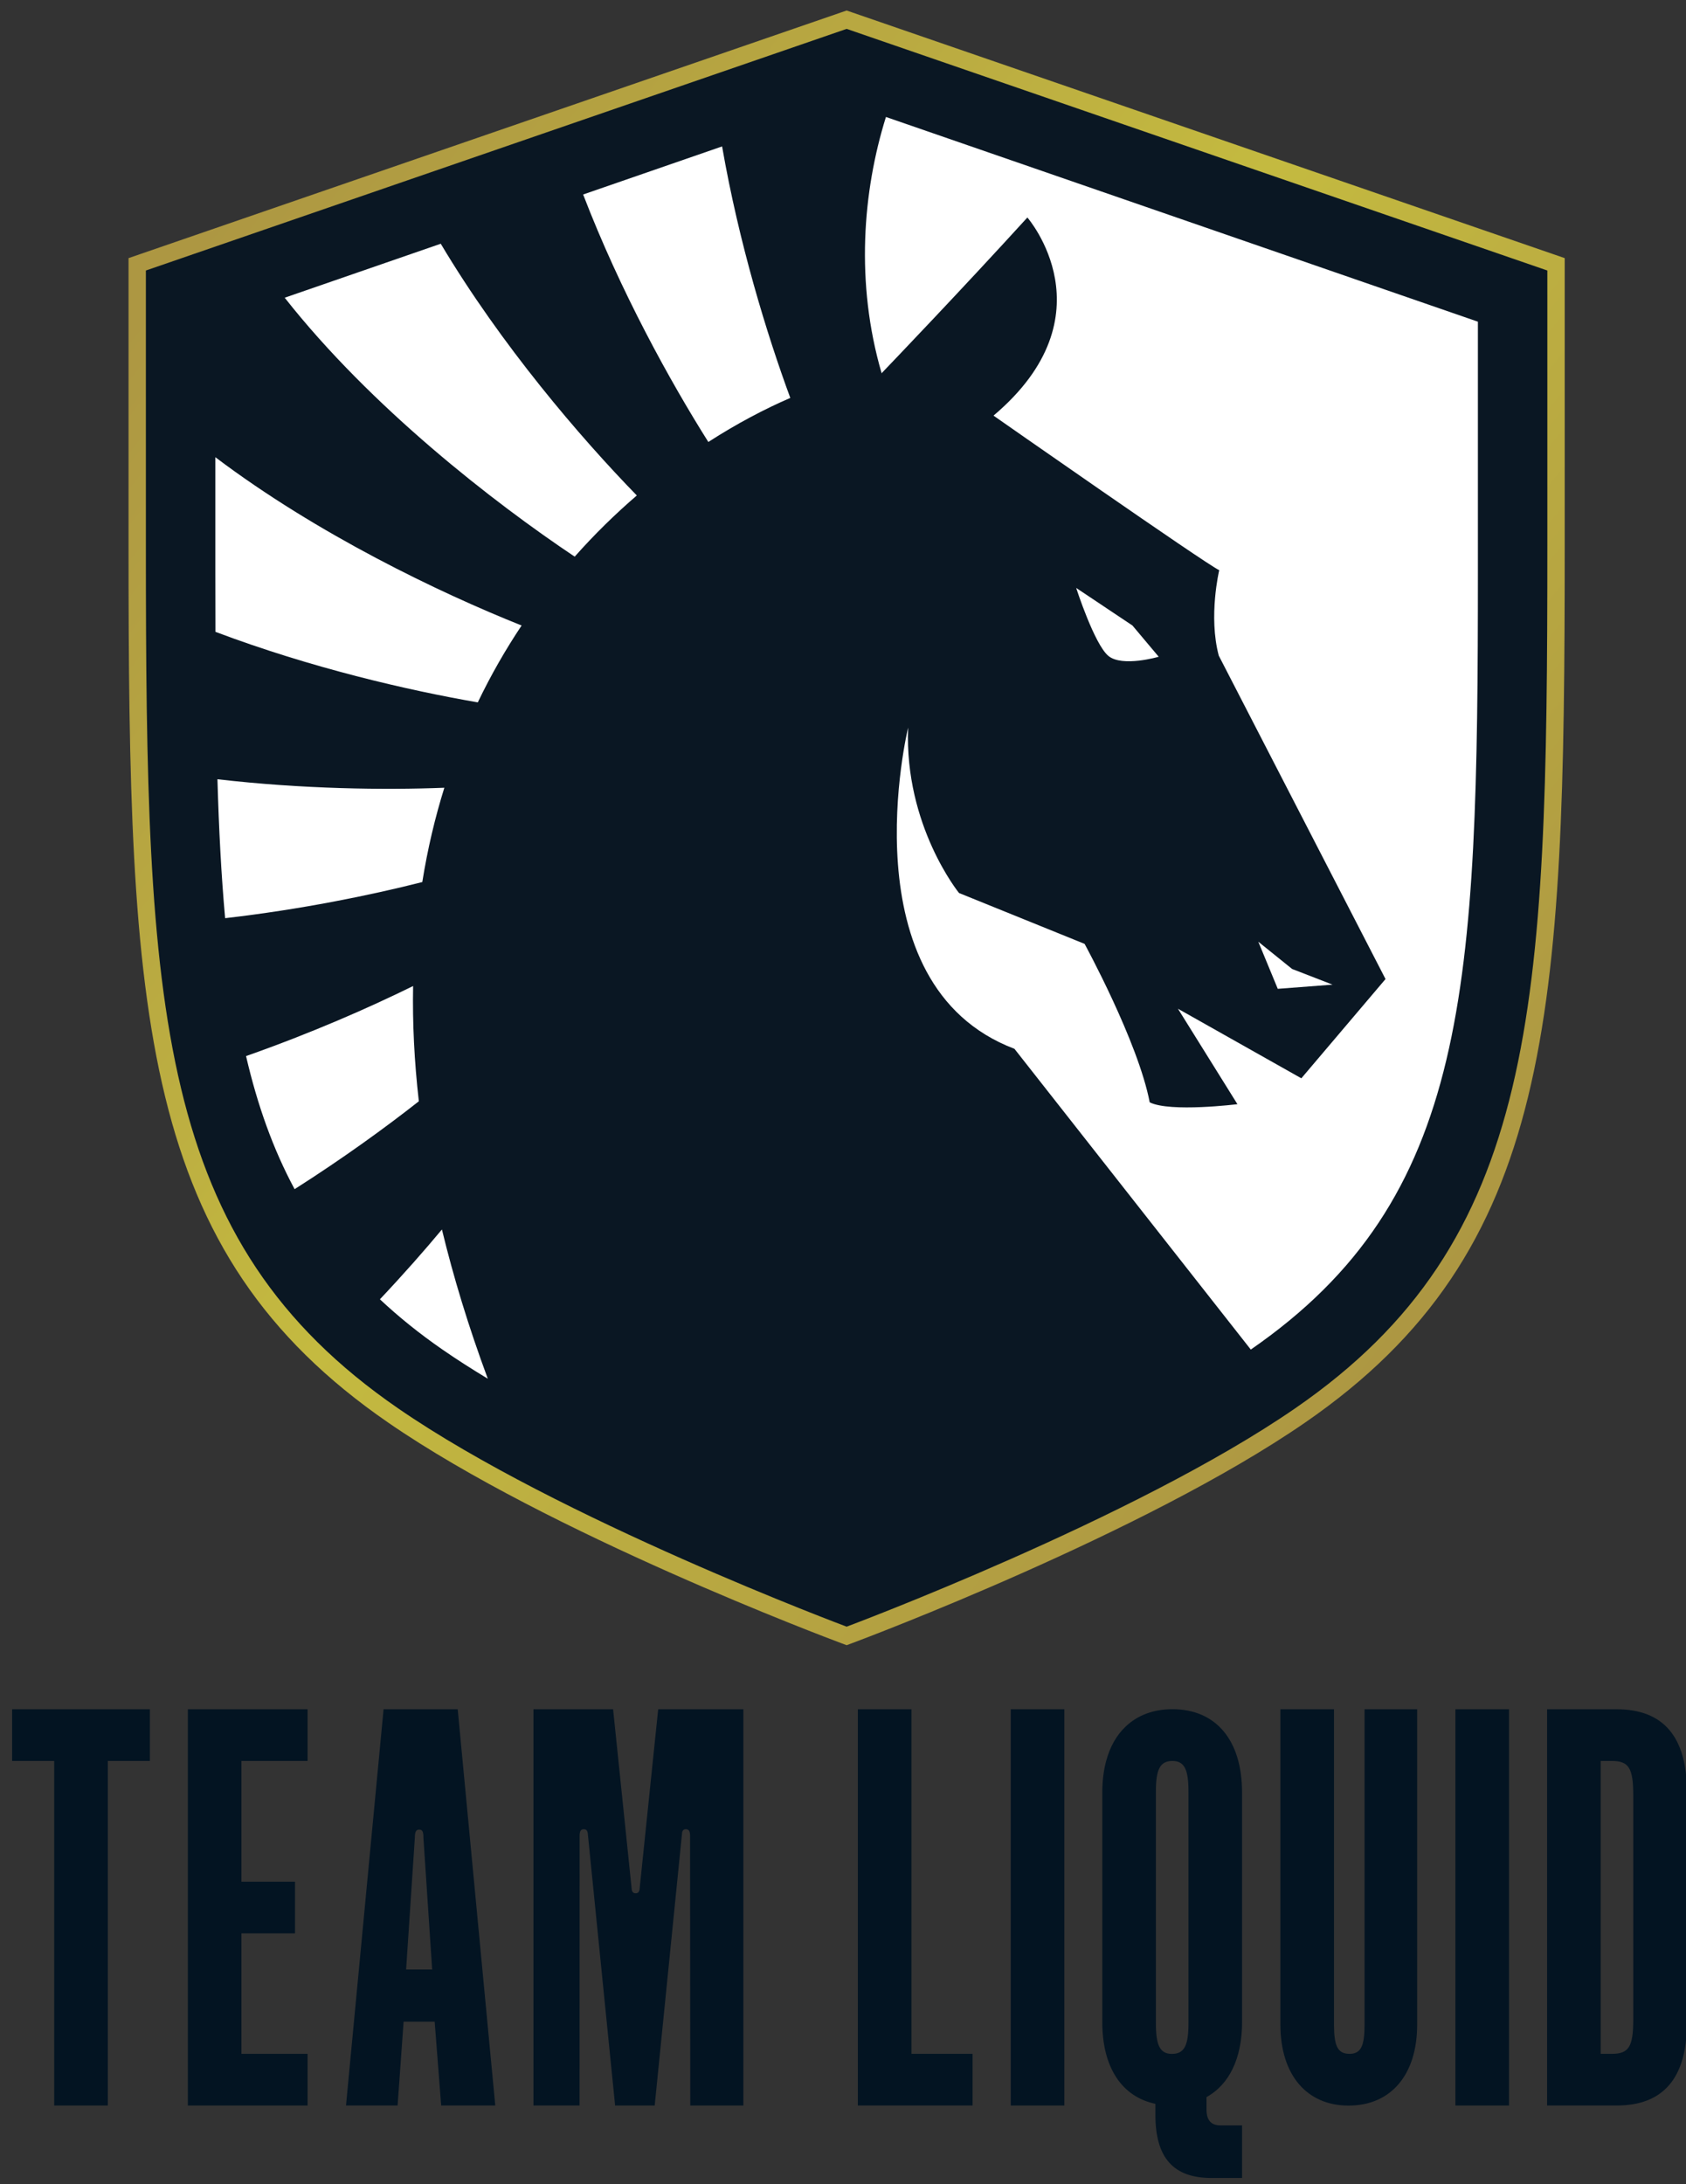 <?xml version="1.0" ?>
<!-- Generator: Adobe Illustrator 24.0.2, SVG Export Plug-In . SVG Version: 6.00 Build 0)  -->
<svg xmlns:dc="http://purl.org/dc/elements/1.1/" xmlns:cc="http://creativecommons.org/ns#" xmlns:rdf="http://www.w3.org/1999/02/22-rdf-syntax-ns#" xmlns:svg="http://www.w3.org/2000/svg" xmlns="http://www.w3.org/2000/svg" xmlns:sodipodi="http://sodipodi.sourceforge.net/DTD/sodipodi-0.dtd" xmlns:inkscape="http://www.inkscape.org/namespaces/inkscape" version="1.1" id="Layer_1" x="0px" y="0px" viewBox="0 0 278 360" xml:space="preserve" sodipodi:docname="Team_Liquid_logo.svg" inkscape:version="0.92.5 (2060ec1f9f, 2020-04-08)">
	<rect x="0" y="0" width="278" height="360" fill="#333333" stroke="none"/>
	<defs id="defs1151"/>
	<sodipodi:namedview pagecolor="#ffffff" bordercolor="#666666" borderopacity="1" objecttolerance="10" gridtolerance="10" guidetolerance="10" inkscape:pageopacity="0" inkscape:pageshadow="2" inkscape:window-width="1920" inkscape:window-height="1017" id="namedview1149" showgrid="false" inkscape:zoom="1.68" inkscape:cx="322.46599" inkscape:cy="216.20184" inkscape:window-x="-8" inkscape:window-y="-8" inkscape:window-maximized="1" inkscape:current-layer="Layer_1"/>
	<style type="text/css" id="style1085">
	.st0{fill:#0A1723;stroke:#031422;stroke-miterlimit:10;}
	.st1{fill:url(#SVGID_1_);}
	.st2{fill:#FFFFFF;}
	.st3{fill:#031422;}
</style>
	<g id="g1099" transform="matrix(0.158,0,0,0.158,2,1.733)">
		<g id="base_4_">
			<path class="st0" d="m 867.71,1694.33 c -3.01,-1.12 -303.29,-113.8 -470.19,-228.84 -255.66,-176.12 -267,-418.79 -267,-907.38 V 264.75 L 870.89,9.57 1611.18,264.74 V 558.1 c 0,488.59 -11.34,731.26 -267,907.38 -166.9,115.04 -467.12,227.72 -470.12,228.84 l -3.17,1.18 z" id="path1087" inkscape:connector-curvature="0" style="fill:#0a1723;stroke:#031422;stroke-miterlimit:10"/>
			<linearGradient id="SVGID_1_" gradientUnits="userSpaceOnUse" x1="204.81" y1="226.011" x2="1530.145" y2="1285.57">
				<stop offset="0" style="stop-color:#AD9742" id="stop1089"/>
				<stop offset="0.486" style="stop-color:#C4BA40" id="stop1091"/>
				<stop offset="1" style="stop-color:#AD9742" id="stop1093"/>
			</linearGradient>
			<path class="st1" d="m 870.89,19.16 731.25,252.05 v 286.91 c 0,483.39 -9.95,725.55 -263.09,899.92 -167.91,115.75 -468.16,227.81 -468.16,227.81 0,0 -300.3,-112.07 -468.22,-227.82 C 149.53,1283.66 139.58,1041.5 139.58,558.11 V 271.21 L 870.89,19.16 m 0,-19.16 -5.9,2.03 -731.3,252.05 -12.21,4.21 v 12.92 286.91 c 0,491.81 11.51,736.15 270.93,914.83 167.82,115.69 459.81,225.26 472.16,229.87 l 6.33,2.36 6.33,-2.36 c 12.35,-4.61 304.28,-114.18 472.11,-229.87 259.41,-178.69 270.92,-423.02 270.92,-914.83 V 271.21 258.29 L 1608.05,254.08 876.79,2.03 Z" id="path1096" style="fill:url(#SVGID_1_)" inkscape:connector-curvature="0"/>
		</g>
	</g>
	<g id="new_1_" transform="matrix(0.158,0,0,0.158,2,1.733)">
		<g id="g1119">
			<path class="st2" d="m 418.46,1017.58 c -45.88,22.63 -106.83,49.37 -174.35,73.07 11.92,51.37 28.28,97.24 50.68,138.82 50.49,-32.1 95.15,-64.51 129.65,-91.67 -4.8,-42.02 -6.71,-82.09 -5.98,-120.22 z" id="path1101" inkscape:connector-curvature="0" style="fill:#ffffff"/>
			<path class="st2" d="m 531.71,641.49 -0.03,0.03 C 446.28,607.43 318.56,546.35 212.08,465.96 v 117.85 c 0,22.02 0.04,43.37 0.11,64.31 99.6,37.61 201.62,61.15 273.78,73.58 13.77,-28.73 29.18,-55.41 45.74,-80.21 z" id="path1103" inkscape:connector-curvature="0" style="fill:#ffffff"/>
			<path class="st2" d="M 651.91,505.87 C 592.9,445.25 510.43,349.16 447.31,243.28 l -162.86,56.3 c 90.08,114.39 218.22,213.67 302.64,270.11 20.95,-23.63 42.76,-44.84 64.82,-63.82 z" id="path1105" inkscape:connector-curvature="0" style="fill:#ffffff"/>
			<path class="st2" d="m 726.54,450.07 -0.01,0.01 c 30.13,-19.4 59.24,-34.61 85.56,-45.97 C 787.68,337.92 758.44,242.58 740.91,141.77 L 595.9,191.92 c 38.93,101.27 90.86,195.07 130.64,258.15 z" id="path1107" inkscape:connector-curvature="0" style="fill:#ffffff"/>
			<path class="st2" d="m 451.09,810.65 -0.04,0.1 c -62.38,2.44 -147.74,1.43 -236.78,-8.87 1.49,52.08 3.97,100.21 8.02,144.93 78.71,-9.03 151.54,-23.9 205.75,-37.68 v 0.03 c 5.54,-34.74 13.38,-67.54 23.05,-98.51 z" id="path1109" inkscape:connector-curvature="0" style="fill:#ffffff"/>
			<path class="st2" d="m 448.53,1271.54 c -18.14,21.78 -40.03,46.66 -64.72,72.83 19.51,18.28 41.09,35.73 65.27,52.43 14.75,10.22 30.68,20.38 47.33,30.42 -20.17,-54.33 -35.88,-106.12 -47.88,-155.68 z" id="path1111" inkscape:connector-curvature="0" style="fill:#ffffff"/>
			<path class="st2" d="m 1144.1,673.28 c 14.59,11.92 52.47,0.83 52.47,0.83 l -27.43,-32.61 -58.71,-39.17 c 0,0 19.05,59.01 33.67,70.95 z" id="path1113" inkscape:connector-curvature="0" style="fill:#ffffff"/>
			<polygon class="st2" points="1377.97,1016.14 1335.77,999.79 1300.49,971.36 1320.81,1020.5 " id="polygon1115" style="fill:#ffffff"/>
			<path class="st2" d="m 911.9,111.05 c -24.28,77.71 -31.92,173.26 -4.55,267.16 l -0.63,0.17 c 0.2,0 0.43,-0.03 0.65,-0.03 9.78,-10.16 84.82,-88.53 152.13,-162.44 0,0 88.76,101.84 -35.34,206.67 0,0 221.24,154.64 235.55,161.24 0,0 -11.48,48.09 -0.45,89.16 l 174,337.33 -87.85,103.53 -128.77,-72.57 62.08,99.57 c 0,0 -70.16,8.71 -91.55,-1.92 -12.09,-63.12 -67.95,-165.3 -67.95,-165.3 L 988.18,920.56 c 0,0 -57.13,-70.19 -53.14,-172.52 0,0 -65.28,268.16 110.97,335.05 l 246.65,313.71 c 228.04,-157.51 237,-376.3 237,-812.99 V 324.6 Z" id="path1117" inkscape:connector-curvature="0" style="fill:#ffffff"/>
		</g>
	</g>
	<g id="g1146" transform="matrix(0.158,0,0,0.158,2,1.733)">
		<g id="g1134">
			<path class="st3" d="m 882.59,1772.03 h 55.94 v 359.43 h 63.78 v 53.91 H 882.59 Z" id="path1122" inkscape:connector-curvature="0" style="fill:#031422"/>
			<path class="st3" d="m 1042.15,1772.03 h 55.94 v 413.34 h -55.94 z" id="path1124" inkscape:connector-curvature="0" style="fill:#031422"/>
			<path class="st3" d="m 1323.56,2100.98 v -328.95 h 55.94 v 328.86 c 0,22.16 3.66,30.55 16.21,30.55 12.03,0 15.68,-8.39 15.68,-30.55 v -328.86 h 54.89 v 328.95 c 0,52.72 -27.71,84.47 -71.62,84.47 -43.39,-0.01 -71.1,-31.76 -71.1,-84.47 z" id="path1126" inkscape:connector-curvature="0" style="fill:#031422"/>
			<path class="st3" d="m 1506.2,1772.03 h 55.94 v 413.34 h -55.94 z" id="path1128" inkscape:connector-curvature="0" style="fill:#031422"/>
			<path class="st3" d="m 1601.88,1772.03 h 72.67 c 48.62,0 73.19,28.75 73.19,85.66 v 242.01 c 0,56.91 -24.57,85.66 -73.19,85.66 h -72.67 z m 67.43,359.42 c 17.78,0 22.48,-7.19 22.48,-35.94 v -233.63 c 0,-28.75 -4.7,-35.94 -22.48,-35.94 h -11.5 v 305.51 z" id="path1130" inkscape:connector-curvature="0" style="fill:#031422"/>
			<path class="st3" d="m 1261.07,2206.08 c -9.93,0 -14.64,-5.39 -14.64,-16.77 v -12.7 c 4.58,-2.55 8.79,-5.63 12.59,-9.23 9.6,-9 16.51,-21.2 20.51,-36.12 0.07,-0.27 0.15,-0.55 0.22,-0.82 0.02,-0.07 0.03,-0.13 0.05,-0.2 2.46,-9.52 3.75,-20.15 3.75,-31.79 v -0.42 -238.79 -0.42 c 0,-54.51 -27.19,-86.86 -72.67,-86.86 -19.79,0 -36.34,6.27 -48.66,17.93 -9.6,9 -16.51,21.2 -20.51,36.12 -0.07,0.27 -0.15,0.54 -0.22,0.82 -0.02,0.07 -0.03,0.13 -0.05,0.2 -2.46,9.52 -3.75,20.15 -3.75,31.79 v 0.42 238.79 0.42 c 0,47.22 20.4,77.81 55.41,85.15 v 11.45 c 0,44.93 18.82,65.9 58.55,65.9 h 31.89 v -54.86 h -22.47 z m -67.44,-348.38 c 0,-22.76 4.18,-31.75 17.25,-31.75 12.55,0 16.73,8.99 16.73,31.75 v 242.04 c 0,22.76 -4.18,31.75 -17.25,31.75 -12.55,0 -16.73,-8.99 -16.73,-31.75 z" id="path1132" inkscape:connector-curvature="0" style="fill:#031422"/>
		</g>
		<g id="g1144">
			<polygon class="st3" points="99.85,2185.37 99.85,1825.94 143.77,1825.94 143.77,1772.03 0,1772.03 0,1825.94 43.91,1825.94 43.91,2185.37 " id="polygon1136" style="fill:#031422"/>
			<polygon class="st3" points="239.32,2131.45 239.32,2005.79 295.22,2005.79 295.22,1951.88 239.32,1951.88 239.32,1825.94 308.33,1825.94 308.33,1772.03 183.38,1772.03 183.38,2185.37 308.33,2185.37 308.33,2131.45 " id="polygon1138" style="fill:#031422"/>
			<path class="st3" d="m 387.63,1772.03 -39.21,413.34 h 53.85 l 6.27,-87.46 h 32.41 l 6.8,87.46 h 56.46 L 465,1772.03 Z m 23.53,271.41 9.13,-137.62 c 0.07,-5.97 1.2,-8.32 4.63,-8.28 3.29,0.04 4.36,2.41 4.29,8.39 l 9.13,137.51 z" id="path1140" inkscape:connector-curvature="0" style="fill:#031422"/>
			<path class="st3" d="m 674.22,1772.03 c 0,0 -19.11,184.31 -19.11,184.66 l -0.39,3.73 c -0.56,2.45 -1.77,3.51 -3.96,3.52 -2.22,0.01 -3.46,-0.98 -4.07,-3.28 l -0.49,-4.71 c 0,-0.11 -19.03,-183.92 -19.03,-183.92 h -83.12 v 413.34 h 48.1 l 0.06,-279.79 c -0.16,-5.55 0.72,-8 3.6,-8.4 h 1.66 c 1.71,0.26 2.7,1.43 3.21,3.78 l 28.59,284.41 h 41.3 l 28.68,-285.33 c 0.56,-1.74 1.5,-2.64 2.97,-2.86 h 1.66 c 2.88,0.4 3.76,2.85 3.6,8.4 l 0.21,279.79 h 55.41 v -413.34 z" id="path1142" inkscape:connector-curvature="0" style="fill:#031422"/>
		</g>
	</g>
</svg>